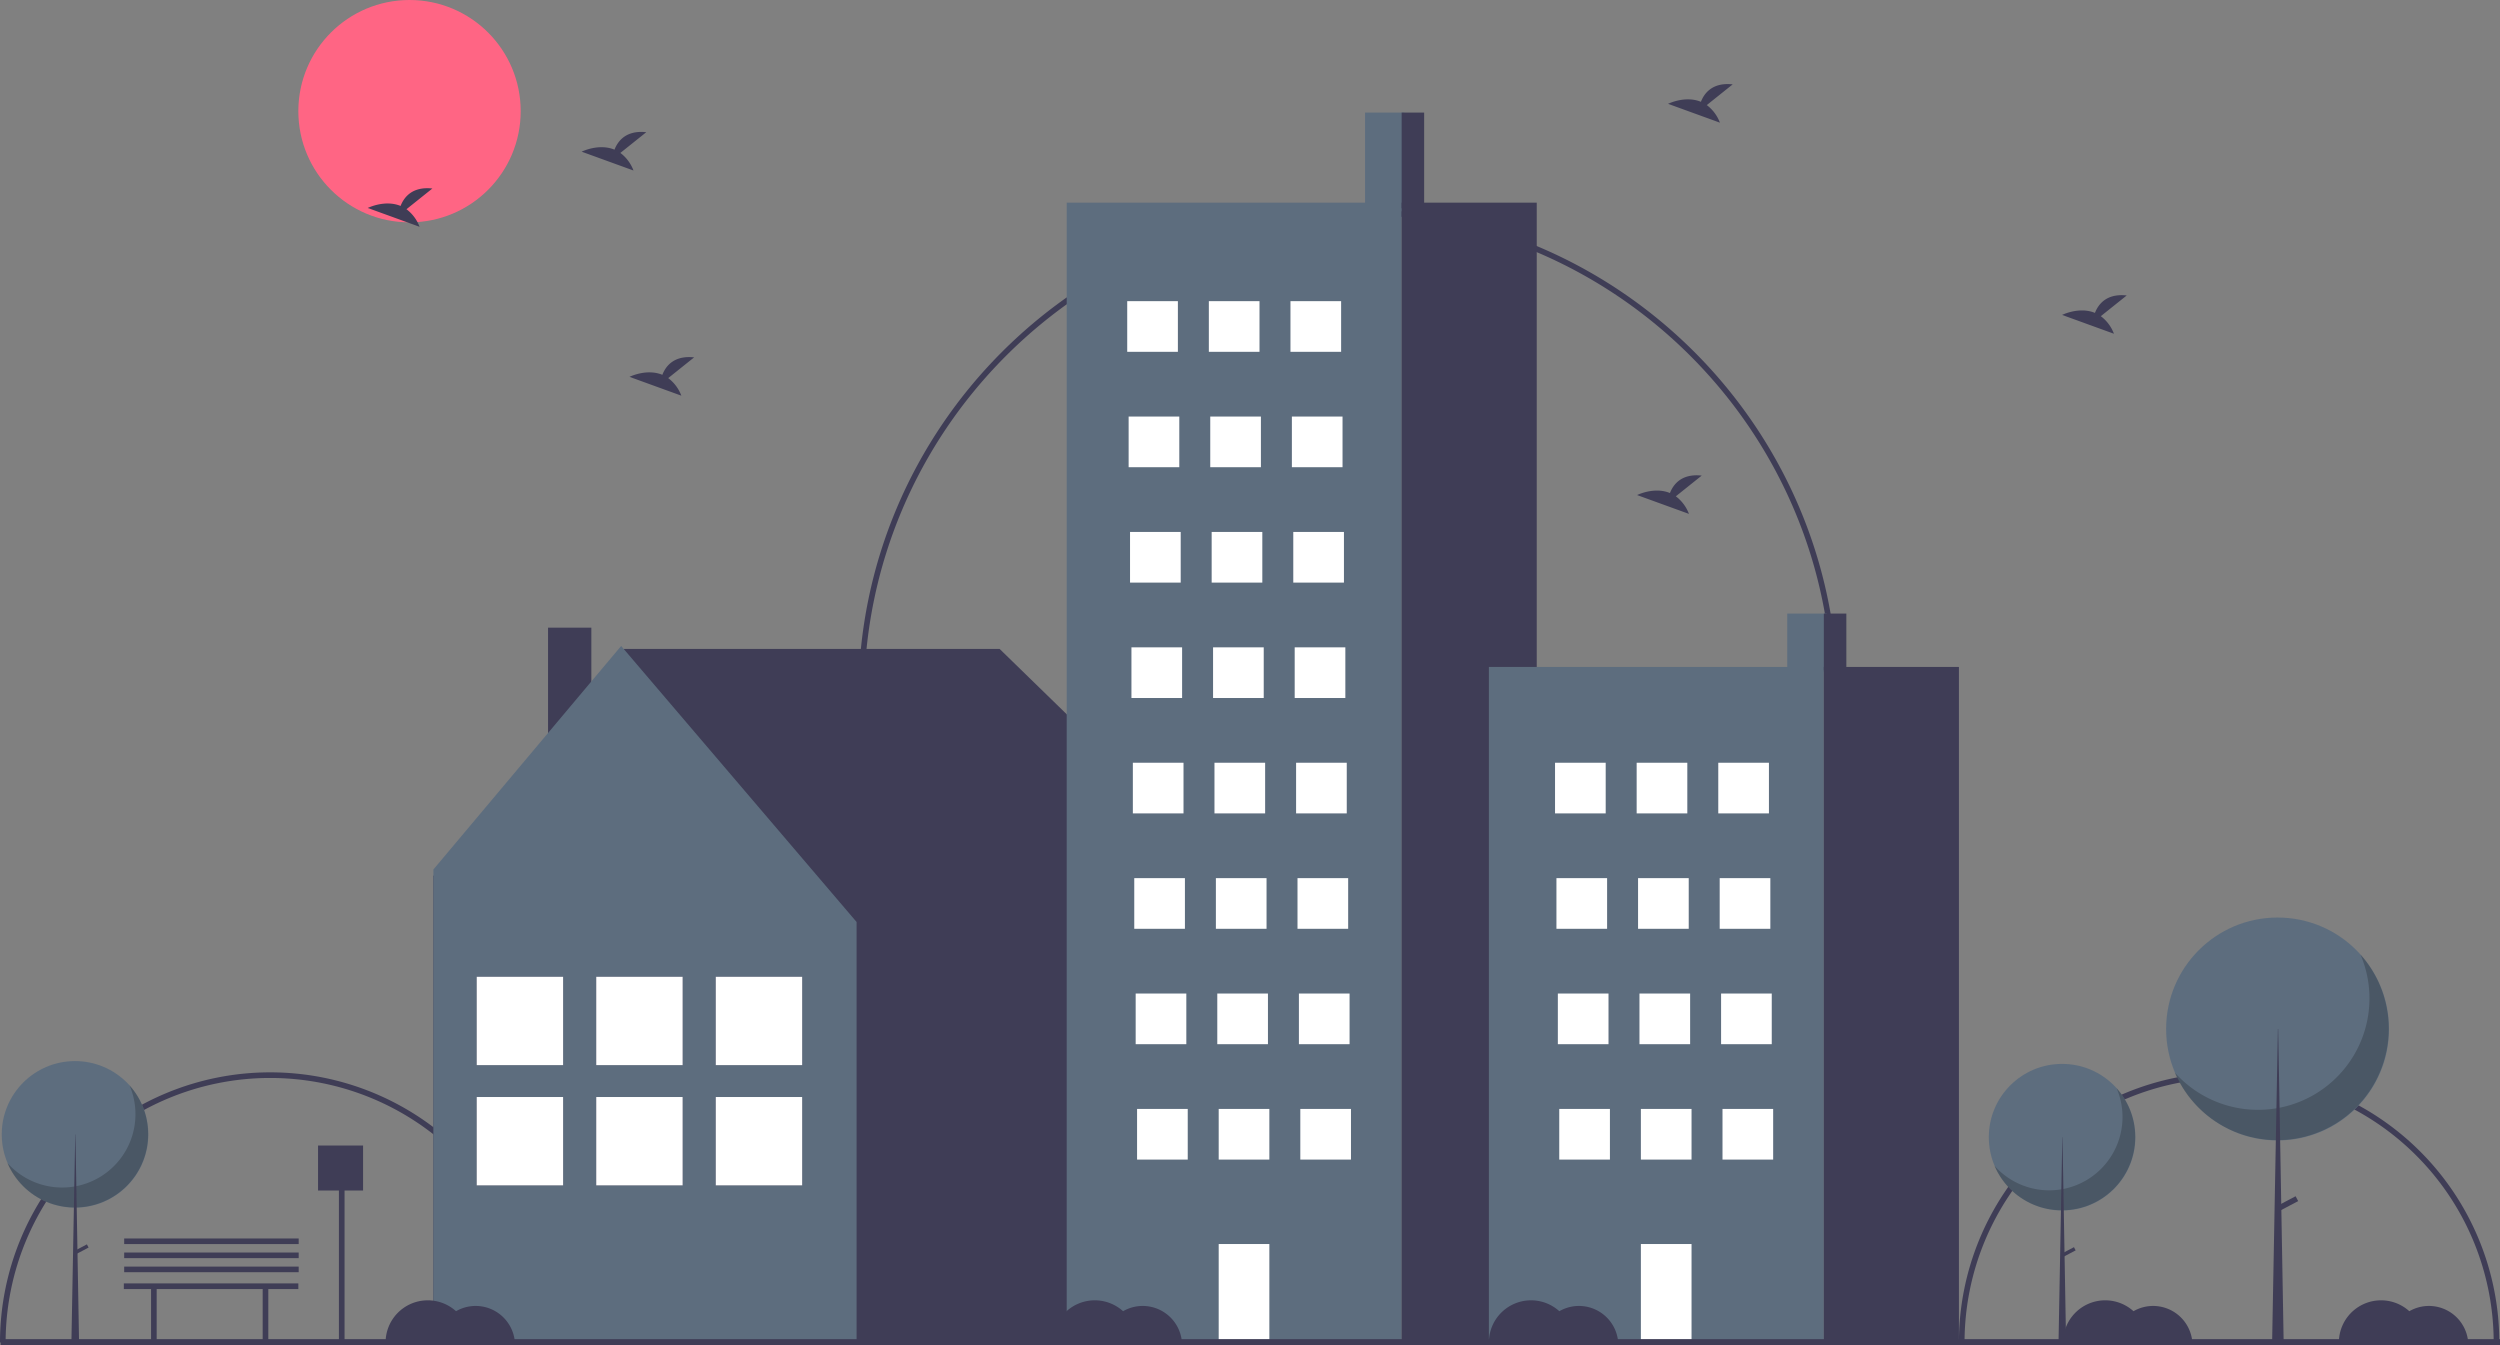 <svg data-name="Layer 1" xmlns="http://www.w3.org/2000/svg" width="888.244" height="478.033" viewBox="0 0 888.244 478.033"><rect x="0" y="0" width="888.244" height="478.033" fill="#808080" stroke="none"/><title>quite_town</title><path d="M192 477h-2a94 94 0 0 0-188 0H0a96 96 0 0 1 192 0zm696 0h-2a94 94 0 1 0-188 0h-2a96 96 0 1 1 192 0zM653 248h-2c0-94.841-77.16-172-172-172-94.841 0-172 77.159-172 172h-2c0-95.944 78.056-174 174-174s174 78.056 174 174z" fill="#3f3d56"/><circle cx="145.5" cy="39.5" r="39.5" fill="#ff6584"/><path fill="#3f3d56" d="M153.891 311.384l67.861-80.817h133.419l81.534 79.416-1.647 1.059h.588v165.185H153.984V311.042l-.093.342z"/><path fill="#3f3d56" d="M210.102 276.248H194.72V223h15.383z"/><path fill="#5d6d7e" d="M220.694 229.508l83.651 98.073v148.646H153.984V308.924l66.71-79.416z"/><path fill="#3f3d56" d="M254.306 347.044h30.708v31.398h-30.708zm0 42.723h30.708v31.398h-30.708z"/><path fill="#fff" d="M254.306 347.044h30.708v31.398h-30.708zm0 42.723h30.708v31.398h-30.708z"/><path fill="#3f3d56" d="M211.838 347.044h30.708v31.398h-30.708zm0 42.723h30.708v31.398h-30.708z"/><path fill="#fff" d="M211.838 347.044h30.708v31.398h-30.708zm0 42.723h30.708v31.398h-30.708z"/><path fill="#3f3d56" d="M169.369 347.044h30.708v31.398h-30.708zm0 42.723h30.708v31.398h-30.708z"/><path fill="#fff" d="M169.369 347.044h30.708v31.398h-30.708zm0 42.723h30.708v31.398h-30.708z"/><path fill="#5d6d7e" d="M485 40h14v35h-14z"/><path fill="#5d6d7e" d="M379 72h119v405H379z"/><path fill="#3f3d56" d="M498 72h48v405h-48z"/><path fill="#fff" d="M400.5 107h18v18h-18zm29 0h18v18h-18zm29 0h18v18h-18zM401 148h18v18h-18zm29 0h18v18h-18zm29 0h18v18h-18zm-57.5 41h18v18h-18zm29 0h18v18h-18zm29 0h18v18h-18zM402 230h18v18h-18zm29 0h18v18h-18zm29 0h18v18h-18zm-57.5 41h18v18h-18zm29 0h18v18h-18zm29 0h18v18h-18zM403 312h18v18h-18zm29 0h18v18h-18zm29 0h18v18h-18zm-57.5 41h18v18h-18zm29 0h18v18h-18zm29 0h18v18h-18zM404 394h18v18h-18zm29 0h18v18h-18zm0 48h18v34h-18zm29-48h18v18h-18z"/><path fill="#3f3d56" d="M498 40h8v34h-8z"/><path fill="#5d6d7e" d="M635 218h14v20.744h-14z"/><path fill="#5d6d7e" d="M529 236.966h119V477H529z"/><path fill="#3f3d56" d="M648 236.966h48V477h-48z"/><path fill="#fff" d="M552.5 271h18v18h-18zm29 0h18v18h-18zm29 0h18v18h-18zM553 312h18v18h-18zm29 0h18v18h-18zm29 0h18v18h-18zm-57.5 41h18v18h-18zm29 0h18v18h-18zm29 0h18v18h-18zM554 394h18v18h-18zm29 0h18v18h-18zm0 48h18v34h-18zm29-48h18v18h-18z"/><path fill="#3f3d56" d="M648 218h8v20.151h-8zM.244 475.792h888v2.241h-888z"/><circle cx="732.66" cy="404.041" r="26.041" fill="#5d6d7e"/><path d="M752.03 386.648a26.043 26.043 0 0 1-43.39 27.56 26.043 26.043 0 1 0 43.39-27.56z" opacity=".2"/><path fill="#3f3d56" d="M732.731 404.041h.072l1.287 73.829h-2.718l1.359-73.829z"/><path fill="#3f3d56" d="M736.873 443.116l.6 1.14-4.305 2.266-.6-1.14z"/><circle cx="809.218" cy="365.599" r="39.599" fill="#5d6d7e"/><path d="M838.675 339.15a39.602 39.602 0 0 1-65.984 41.91 39.603 39.603 0 1 0 65.984-41.91z" opacity=".2"/><path fill="#3f3d56" d="M809.327 365.599h.109l1.958 112.271h-4.134l2.067-112.271z"/><path fill="#3f3d56" d="M815.625 425.02l.912 1.732-6.546 3.446-.912-1.732z"/><circle cx="26.66" cy="403.041" r="26.041" fill="#5d6d7e"/><path d="M46.03 385.648a26.043 26.043 0 0 1-43.391 27.56 26.043 26.043 0 1 0 43.391-27.56z" opacity=".2"/><path fill="#3f3d56" d="M26.731 403.041h.072l1.287 73.829h-2.718l1.359-73.829z"/><path fill="#3f3d56" d="M30.873 442.116l.6 1.14-4.305 2.266-.6-1.14zm575.54-404.78l9.206-7.363c-7.151-.789-10.09 3.111-11.292 6.198-5.587-2.32-11.67.72-11.67.72l18.42 6.688a13.938 13.938 0 0 0-4.664-6.243zm-462 37l9.206-7.363c-7.151-.789-10.09 3.111-11.292 6.198-5.587-2.32-11.67.72-11.67.72l18.42 6.688a13.938 13.938 0 0 0-4.664-6.243zm602 38l9.206-7.363c-7.151-.789-10.09 3.111-11.292 6.198-5.587-2.32-11.67.72-11.67.72l18.42 6.688a13.938 13.938 0 0 0-4.664-6.243zm-526-58l9.206-7.363c-7.151-.789-10.09 3.111-11.292 6.198-5.587-2.32-11.67.72-11.67.72l18.42 6.688a13.938 13.938 0 0 0-4.664-6.243zm17 80l9.206-7.363c-7.151-.789-10.09 3.111-11.292 6.198-5.587-2.32-11.67.72-11.67.72l18.42 6.688a13.938 13.938 0 0 0-4.664-6.243zm358 42l9.206-7.363c-7.151-.789-10.09 3.111-11.292 6.198-5.587-2.32-11.67.72-11.67.72l18.42 6.688a13.938 13.938 0 0 0-4.664-6.243zM106 456H44v2h9.669v19h2v-19h37.662v19h2v-19H106v-2zm63 8a13.918 13.918 0 0 0-6.97 1.87A14.982 14.982 0 0 0 137 477h45.95A13.99 13.99 0 0 0 169 464zm237 0a13.918 13.918 0 0 0-6.97 1.87A14.982 14.982 0 0 0 374 477h45.95A13.99 13.99 0 0 0 406 464zm155 0a13.918 13.918 0 0 0-6.97 1.87A14.982 14.982 0 0 0 529 477h45.95A13.99 13.99 0 0 0 561 464zm204 0a13.918 13.918 0 0 0-6.97 1.87A14.982 14.982 0 0 0 733 477h45.95A13.99 13.99 0 0 0 765 464zm98 0a13.918 13.918 0 0 0-6.97 1.87A14.982 14.982 0 0 0 831 477h45.95A13.99 13.99 0 0 0 863 464zm-734-57h-16v16h7.417v53.912h2V423H129v-16zm-84.878 43.016h62v2h-62zm0-5h62v2h-62zm0-5h62v2h-62z"/></svg>